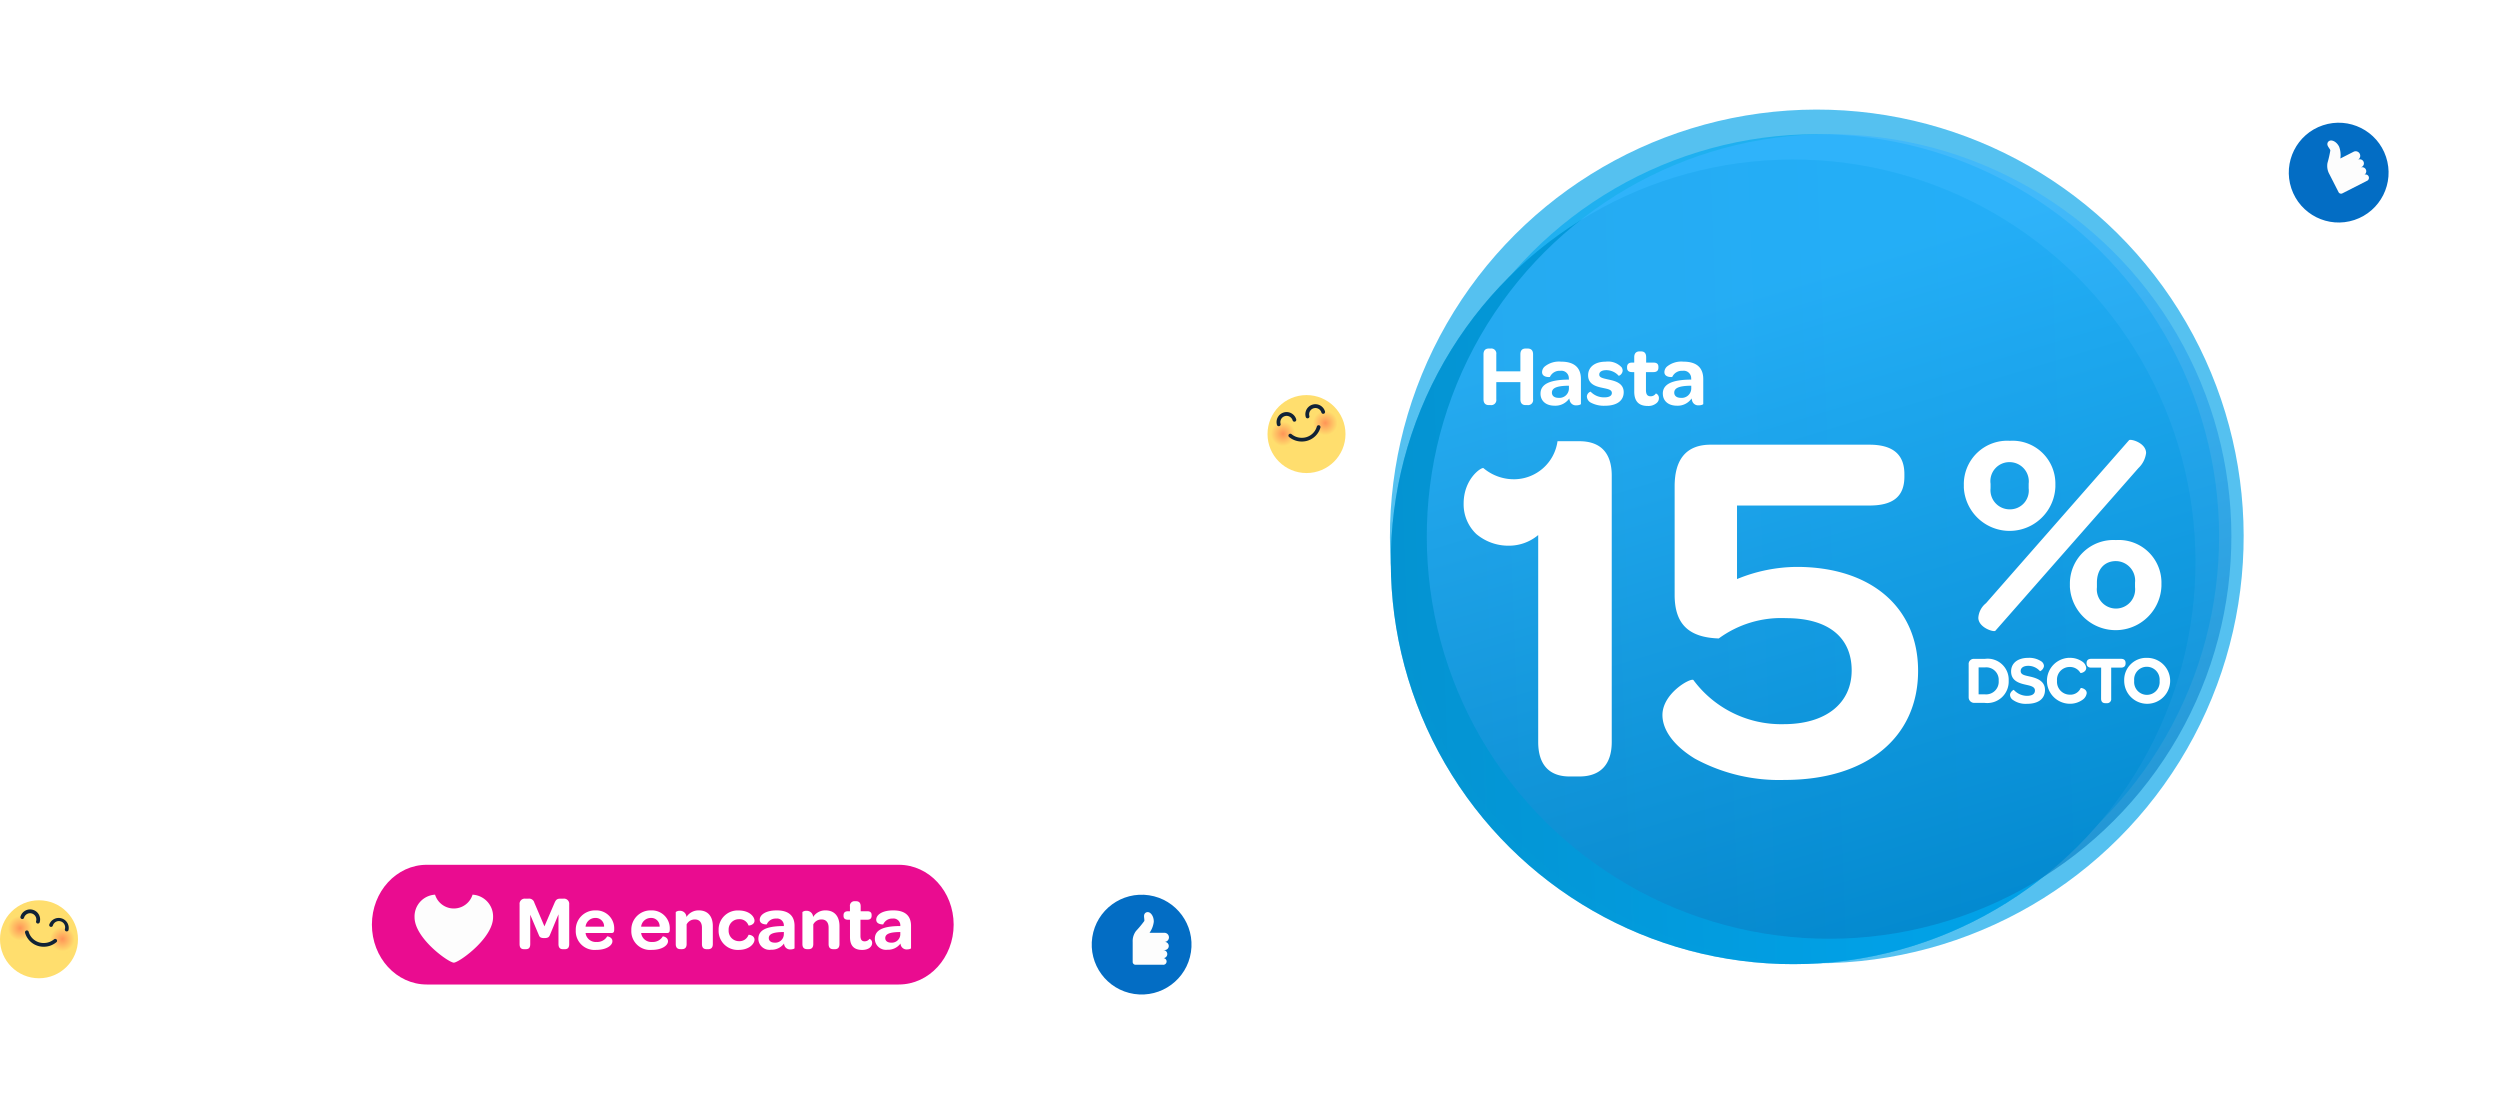 <svg xmlns="http://www.w3.org/2000/svg" xmlns:xlink="http://www.w3.org/1999/xlink" width="298.619" height="131.95" viewBox="0 0 298.619 131.95"><defs><style>.a,.c,.j,.s{fill:none;}.b{opacity:0.395;}.c,.j,.s{stroke:#fff;stroke-miterlimit:10;}.d{fill:#ffde6e;}.e,.f,.n,.o,.p{opacity:0.5;}.e{fill:url(#a);}.f{fill:url(#b);}.g{fill:#102236;}.h{opacity:0.579;}.i{clip-path:url(#c);}.j{stroke-width:1.327px;}.k{clip-path:url(#d);}.l{fill:#036dc4;}.m{fill:#fdfdfd;}.n{fill:url(#f);}.o{fill:url(#g);}.q,.u{fill:#fff;}.r{clip-path:url(#h);}.s{stroke-width:1.119px;}.t{opacity:0.42;}.u{fill-rule:evenodd;}.v{fill:#ea0c90;}.w{fill:#5ccdff;mix-blend-mode:multiply;isolation:isolate;}.x,.y{fill:#00a3e9;}.y{opacity:0.665;}.z{opacity:0.413;fill:url(#ai);}.aa{opacity:0.651;fill:url(#aj);}.ab{filter:url(#ba);}.ac{filter:url(#ay);}.ad{filter:url(#aw);}.ae{filter:url(#au);}.af{filter:url(#as);}.ag{filter:url(#aq);}.ah{filter:url(#ao);}.ai{filter:url(#am);}.aj{filter:url(#ak);}.ak{filter:url(#ag);}.al{filter:url(#ae);}.am{filter:url(#ac);}.an{filter:url(#aa);}.ao{filter:url(#y);}.ap{filter:url(#w);}.aq{filter:url(#u);}.ar{filter:url(#s);}.as{filter:url(#q);}.at{filter:url(#o);}.au{filter:url(#m);}.av{filter:url(#k);}.aw{filter:url(#i);}</style><radialGradient id="a" cx="0.5" cy="0.5" r="0.5" gradientTransform="matrix(-1, 0, 0, 1, 1, 0)" gradientUnits="objectBoundingBox"><stop offset="0" stop-color="#ff4c41"/><stop offset="0.841" stop-color="#ffde6e"/></radialGradient><radialGradient id="b" cx="0.5" cy="0.5" gradientTransform="matrix(0.925, -0.379, -0.379, -0.925, 0.227, 1.152)" xlink:href="#a"/><clipPath id="c"><path class="a" d="M886.4,327.972l-12.011,13.844,20.289,3.075Z" transform="translate(-874.387 -327.972)"/></clipPath><clipPath id="d"><path class="a" d="M7.567,0,0,8.722l12.782,1.937Z"/></clipPath><radialGradient id="f" cx="0.5" cy="0.5" gradientTransform="translate(0)" xlink:href="#a"/><radialGradient id="g" cx="0.5" cy="0.5" gradientTransform="matrix(0.925, 0.379, -0.379, 0.925, 0.227, -0.152)" xlink:href="#a"/><clipPath id="h"><circle class="a" cx="3.54" cy="3.54" r="3.54" transform="matrix(0.987, -0.159, 0.159, 0.987, 0, 1.125)"/></clipPath><filter id="i" x="16.256" y="22.173" width="37.04" height="59.564" filterUnits="userSpaceOnUse"><feOffset dy="3" input="SourceAlpha"/><feGaussianBlur stdDeviation="3" result="j"/><feFlood flood-color="#00427b" flood-opacity="0.4"/><feComposite operator="in" in2="j"/><feComposite in="SourceGraphic"/></filter><filter id="k" x="36.458" y="22.637" width="40.523" height="58.635" filterUnits="userSpaceOnUse"><feOffset dy="3" input="SourceAlpha"/><feGaussianBlur stdDeviation="3" result="l"/><feFlood flood-color="#00427b" flood-opacity="0.4"/><feComposite operator="in" in2="l"/><feComposite in="SourceGraphic"/></filter><filter id="m" x="61.536" y="22.637" width="37.737" height="58.635" filterUnits="userSpaceOnUse"><feOffset dy="3" input="SourceAlpha"/><feGaussianBlur stdDeviation="3" result="n"/><feFlood flood-color="#00427b" flood-opacity="0.4"/><feComposite operator="in" in2="n"/><feComposite in="SourceGraphic"/></filter><filter id="o" x="85.103" y="22.637" width="35.415" height="58.635" filterUnits="userSpaceOnUse"><feOffset dy="3" input="SourceAlpha"/><feGaussianBlur stdDeviation="3" result="p"/><feFlood flood-color="#00427b" flood-opacity="0.4"/><feComposite operator="in" in2="p"/><feComposite in="SourceGraphic"/></filter><filter id="q" x="106.466" y="22.637" width="37.853" height="58.635" filterUnits="userSpaceOnUse"><feOffset dy="3" input="SourceAlpha"/><feGaussianBlur stdDeviation="3" result="r"/><feFlood flood-color="#00427b" flood-opacity="0.4"/><feComposite operator="in" in2="r"/><feComposite in="SourceGraphic"/></filter><filter id="s" x="37.761" y="72.417" width="52.682" height="30.532" filterUnits="userSpaceOnUse"><feOffset dy="3" input="SourceAlpha"/><feGaussianBlur stdDeviation="3" result="t"/><feFlood flood-color="#00427b" flood-opacity="0.4"/><feComposite operator="in" in2="t"/><feComposite in="SourceGraphic"/></filter><filter id="u" x="81.488" y="74.894" width="26.625" height="28.054" filterUnits="userSpaceOnUse"><feOffset dy="3" input="SourceAlpha"/><feGaussianBlur stdDeviation="3" result="v"/><feFlood flood-color="#00427b" flood-opacity="0.4"/><feComposite operator="in" in2="v"/><feComposite in="SourceGraphic"/></filter><filter id="w" x="111.058" y="74.889" width="22.713" height="27.891" filterUnits="userSpaceOnUse"><feOffset dy="3" input="SourceAlpha"/><feGaussianBlur stdDeviation="3" result="x"/><feFlood flood-color="#00427b" flood-opacity="0.4"/><feComposite operator="in" in2="x"/><feComposite in="SourceGraphic"/></filter><filter id="y" x="73.432" y="74.853" width="24.939" height="28.057" filterUnits="userSpaceOnUse"><feOffset dy="3" input="SourceAlpha"/><feGaussianBlur stdDeviation="3" result="z"/><feFlood flood-color="#00427b" flood-opacity="0.4"/><feComposite operator="in" in2="z"/><feComposite in="SourceGraphic"/></filter><filter id="aa" x="91.136" y="74.881" width="26.349" height="30.948" filterUnits="userSpaceOnUse"><feOffset dy="3" input="SourceAlpha"/><feGaussianBlur stdDeviation="3" result="ab"/><feFlood flood-color="#00427b" flood-opacity="0.4"/><feComposite operator="in" in2="ab"/><feComposite in="SourceGraphic"/></filter><filter id="ac" x="116.287" y="74.853" width="26.95" height="28.057" filterUnits="userSpaceOnUse"><feOffset dy="3" input="SourceAlpha"/><feGaussianBlur stdDeviation="3" result="ad"/><feFlood flood-color="#00427b" flood-opacity="0.4"/><feComposite operator="in" in2="ad"/><feComposite in="SourceGraphic"/></filter><filter id="ae" x="100.997" y="75.057" width="26.505" height="27.921" filterUnits="userSpaceOnUse"><feOffset dy="3" input="SourceAlpha"/><feGaussianBlur stdDeviation="3" result="af"/><feFlood flood-color="#00427b" flood-opacity="0.4"/><feComposite operator="in" in2="af"/><feComposite in="SourceGraphic"/></filter><filter id="ag" x="16.701" y="69.769" width="35.658" height="35.653" filterUnits="userSpaceOnUse"><feOffset dy="3" input="SourceAlpha"/><feGaussianBlur stdDeviation="3" result="ah"/><feFlood flood-color="#00427b" flood-opacity="0.4"/><feComposite operator="in" in2="ah"/><feComposite in="SourceGraphic"/></filter><linearGradient id="ai" x1="0.5" x2="0.5" y2="1" gradientUnits="objectBoundingBox"><stop offset="0" stop-color="#00a3e9"/><stop offset="0.419" stop-color="#029ee0"/><stop offset="1" stop-color="#0a7eaf"/></linearGradient><linearGradient id="aj" x1="0.164" y1="0.516" x2="1.058" y2="0.281" gradientUnits="objectBoundingBox"><stop offset="0" stop-color="#38b6ff"/><stop offset="1" stop-color="#0077bc"/></linearGradient><filter id="ak" x="165.828" y="43.695" width="35.691" height="58.047" filterUnits="userSpaceOnUse"><feOffset dy="3" input="SourceAlpha"/><feGaussianBlur stdDeviation="3" result="al"/><feFlood flood-color="#00427b" flood-opacity="0.4"/><feComposite operator="in" in2="al"/><feComposite in="SourceGraphic"/></filter><filter id="am" x="189.576" y="44.119" width="48.535" height="58.046" filterUnits="userSpaceOnUse"><feOffset dy="3" input="SourceAlpha"/><feGaussianBlur stdDeviation="3" result="an"/><feFlood flood-color="#00427b" flood-opacity="0.4"/><feComposite operator="in" in2="an"/><feComposite in="SourceGraphic"/></filter><filter id="ao" x="225.574" y="43.543" width="41.608" height="40.842" filterUnits="userSpaceOnUse"><feOffset dy="3" input="SourceAlpha"/><feGaussianBlur stdDeviation="3" result="ap"/><feFlood flood-color="#00427b" flood-opacity="0.4"/><feComposite operator="in" in2="ap"/><feComposite in="SourceGraphic"/></filter><filter id="aq" x="226.152" y="69.693" width="22.781" height="23.261" filterUnits="userSpaceOnUse"><feOffset dy="3" input="SourceAlpha"/><feGaussianBlur stdDeviation="3" result="ar"/><feFlood flood-color="#00427b" flood-opacity="0.4"/><feComposite operator="in" in2="ar"/><feComposite in="SourceGraphic"/></filter><filter id="as" x="231.095" y="69.579" width="22.18" height="23.488" filterUnits="userSpaceOnUse"><feOffset dy="3" input="SourceAlpha"/><feGaussianBlur stdDeviation="3" result="at"/><feFlood flood-color="#00427b" flood-opacity="0.4"/><feComposite operator="in" in2="at"/><feComposite in="SourceGraphic"/></filter><filter id="au" x="235.478" y="69.579" width="22.781" height="23.488" filterUnits="userSpaceOnUse"><feOffset dy="3" input="SourceAlpha"/><feGaussianBlur stdDeviation="3" result="av"/><feFlood flood-color="#00427b" flood-opacity="0.4"/><feComposite operator="in" in2="av"/><feComposite in="SourceGraphic"/></filter><filter id="aw" x="240.243" y="69.693" width="22.659" height="23.293" filterUnits="userSpaceOnUse"><feOffset dy="3" input="SourceAlpha"/><feGaussianBlur stdDeviation="3" result="ax"/><feFlood flood-color="#00427b" flood-opacity="0.4"/><feComposite operator="in" in2="ax"/><feComposite in="SourceGraphic"/></filter><filter id="ay" x="244.731" y="69.579" width="23.415" height="23.488" filterUnits="userSpaceOnUse"><feOffset dy="3" input="SourceAlpha"/><feGaussianBlur stdDeviation="3" result="az"/><feFlood flood-color="#00427b" flood-opacity="0.4"/><feComposite operator="in" in2="az"/><feComposite in="SourceGraphic"/></filter><filter id="ba" x="168.202" y="32.627" width="44.245" height="24.86" filterUnits="userSpaceOnUse"><feOffset dy="3" input="SourceAlpha"/><feGaussianBlur stdDeviation="3" result="bb"/><feFlood flood-color="#00427b" flood-opacity="0.4"/><feComposite operator="in" in2="bb"/><feComposite in="SourceGraphic"/></filter></defs><g transform="translate(-837.306 -172.117)"><g class="b" transform="translate(1052.656 172.617)"><g transform="translate(0 0)"><ellipse class="c" cx="1.637" cy="1.637" rx="1.637" ry="1.637"/></g></g><g transform="translate(837.306 279.654)"><ellipse class="d" cx="4.657" cy="4.657" rx="4.657" ry="4.657" transform="translate(0 0)"/><ellipse class="e" cx="1.738" cy="1.738" rx="1.738" ry="1.738" transform="translate(0.669 1.599)"/><ellipse class="f" cx="1.738" cy="1.738" rx="1.738" ry="1.738" transform="translate(8.403 6.897) rotate(-157.706)"/><path class="g" d="M92.154,509.507a.223.223,0,0,0,.214-.161,1.195,1.195,0,1,0-2.3-.664.223.223,0,1,0,.429.124.749.749,0,0,1,1.439.416.223.223,0,0,0,.152.276A.231.231,0,0,0,92.154,509.507Z" transform="translate(-87.623 -506.726)"/><path class="g" d="M75.709,513.995a.223.223,0,0,0,.214-.161,1.2,1.2,0,0,0-2.3-.664.223.223,0,1,0,.429.124.749.749,0,0,1,1.439.416.223.223,0,0,0,.152.276A.22.22,0,0,0,75.709,513.995Z" transform="translate(-67.738 -510.275)"/><path class="g" d="M82.629,521.754a2.359,2.359,0,0,0,1.509-.541.223.223,0,1,0-.285-.343,1.912,1.912,0,0,1-1.223.438,1.849,1.849,0,0,1-1.805-1.338.223.223,0,0,0-.431.116A2.3,2.3,0,0,0,82.629,521.754Z" transform="translate(-77.401 -516.205)"/></g><g class="h" transform="translate(1115.635 225.248)"><g class="i" transform="translate(0 0)"><g transform="translate(-16.673 -9.039)"><line class="j" y1="12.433" x2="47.635"/><line class="j" y1="12.433" x2="47.635" transform="translate(0.257 0.986)"/><line class="j" y1="12.433" x2="47.635" transform="translate(0.515 1.972)"/><line class="j" y1="12.433" x2="47.635" transform="translate(0.772 2.958)"/><line class="j" y1="12.433" x2="47.635" transform="translate(1.029 3.944)"/><line class="j" y1="12.433" x2="47.635" transform="translate(1.287 4.93)"/><line class="j" y1="12.433" x2="47.635" transform="translate(1.544 5.916)"/><line class="j" y1="12.433" x2="47.635" transform="translate(1.801 6.902)"/><line class="j" y1="12.433" x2="47.635" transform="translate(2.059 7.888)"/><line class="j" y1="12.433" x2="47.635" transform="translate(2.316 8.874)"/><line class="j" y1="12.433" x2="47.635" transform="translate(2.574 9.86)"/><line class="j" y1="12.433" x2="47.635" transform="translate(2.831 10.846)"/><line class="j" y1="12.433" x2="47.635" transform="translate(3.088 11.832)"/><line class="j" y1="12.433" x2="47.635" transform="translate(3.346 12.818)"/><line class="j" y1="12.433" x2="47.635" transform="translate(3.603 13.805)"/><line class="j" y1="12.433" x2="47.635" transform="translate(3.86 14.791)"/><line class="j" y1="12.433" x2="47.635" transform="translate(4.118 15.777)"/><line class="j" y1="12.433" x2="47.635" transform="translate(4.375 16.763)"/><line class="j" y1="12.433" x2="47.635" transform="translate(4.632 17.749)"/><line class="j" y1="12.433" x2="47.635" transform="translate(4.89 18.735)"/><line class="j" y1="12.433" x2="47.635" transform="translate(5.147 19.721)"/><line class="j" y1="12.433" x2="47.635" transform="translate(5.404 20.707)"/><line class="j" y1="12.433" x2="47.635" transform="translate(5.662 21.693)"/><line class="j" y1="12.433" x2="47.635" transform="translate(5.919 22.679)"/></g></g></g><g class="h" transform="translate(997.096 264.293) rotate(140)"><g class="k" transform="translate(0 0)"><g transform="translate(-10.504 -5.694)"><line class="j" y1="7.833" x2="30.01" transform="translate(0 0)"/><line class="j" y1="7.833" x2="30.01" transform="translate(0.162 0.621)"/><line class="j" y1="7.833" x2="30.01" transform="translate(0.324 1.242)"/><line class="j" y1="7.833" x2="30.01" transform="translate(0.486 1.864)"/><line class="j" y1="7.833" x2="30.01" transform="translate(0.649 2.485)"/><line class="j" y1="7.833" x2="30.01" transform="translate(0.811 3.106)"/><line class="j" y1="7.833" x2="30.01" transform="translate(0.973 3.727)"/><line class="j" y1="7.833" x2="30.01" transform="translate(1.135 4.348)"/><line class="j" y1="7.833" x2="30.01" transform="translate(1.297 4.97)"/><line class="j" y1="7.833" x2="30.01" transform="translate(1.459 5.591)"/><line class="j" y1="7.833" x2="30.01" transform="translate(1.621 6.212)"/><line class="j" y1="7.833" x2="30.01" transform="translate(1.783 6.833)"/><line class="j" y1="7.833" x2="30.01" transform="translate(1.946 7.454)"/><line class="j" y1="7.833" x2="30.01" transform="translate(2.108 8.075)"/><line class="j" y1="7.833" x2="30.01" transform="translate(2.27 8.697)"/><line class="j" y1="7.833" x2="30.01" transform="translate(2.432 9.318)"/><line class="j" y1="7.833" x2="30.01" transform="translate(2.594 9.939)"/><line class="j" y1="7.833" x2="30.01" transform="translate(2.756 10.56)"/><line class="j" y1="7.833" x2="30.01" transform="translate(2.918 11.181)"/><line class="j" y1="7.833" x2="30.01" transform="translate(3.08 11.803)"/><line class="j" y1="7.833" x2="30.01" transform="translate(3.243 12.424)"/><line class="j" y1="7.833" x2="30.01" transform="translate(3.405 13.045)"/><line class="j" y1="7.833" x2="30.01" transform="translate(3.567 13.666)"/><line class="j" y1="7.833" x2="30.01" transform="translate(3.729 14.287)"/></g></g></g><g class="h" transform="translate(917.594 183.485) rotate(140)"><g class="k" transform="translate(0 0)"><g transform="translate(-10.504 -5.694)"><line class="j" y1="7.833" x2="30.01" transform="translate(0 0)"/><line class="j" y1="7.833" x2="30.01" transform="translate(0.162 0.621)"/><line class="j" y1="7.833" x2="30.01" transform="translate(0.324 1.242)"/><line class="j" y1="7.833" x2="30.01" transform="translate(0.486 1.864)"/><line class="j" y1="7.833" x2="30.01" transform="translate(0.649 2.485)"/><line class="j" y1="7.833" x2="30.01" transform="translate(0.811 3.106)"/><line class="j" y1="7.833" x2="30.01" transform="translate(0.973 3.727)"/><line class="j" y1="7.833" x2="30.01" transform="translate(1.135 4.348)"/><line class="j" y1="7.833" x2="30.01" transform="translate(1.297 4.97)"/><line class="j" y1="7.833" x2="30.01" transform="translate(1.459 5.591)"/><line class="j" y1="7.833" x2="30.01" transform="translate(1.621 6.212)"/><line class="j" y1="7.833" x2="30.01" transform="translate(1.783 6.833)"/><line class="j" y1="7.833" x2="30.01" transform="translate(1.946 7.454)"/><line class="j" y1="7.833" x2="30.01" transform="translate(2.108 8.075)"/><line class="j" y1="7.833" x2="30.01" transform="translate(2.27 8.697)"/><line class="j" y1="7.833" x2="30.01" transform="translate(2.432 9.318)"/><line class="j" y1="7.833" x2="30.01" transform="translate(2.594 9.939)"/><line class="j" y1="7.833" x2="30.01" transform="translate(2.756 10.56)"/><line class="j" y1="7.833" x2="30.01" transform="translate(2.918 11.181)"/><line class="j" y1="7.833" x2="30.01" transform="translate(3.08 11.803)"/><line class="j" y1="7.833" x2="30.01" transform="translate(3.243 12.424)"/><line class="j" y1="7.833" x2="30.01" transform="translate(3.405 13.045)"/><line class="j" y1="7.833" x2="30.01" transform="translate(3.567 13.666)"/><line class="j" y1="7.833" x2="30.01" transform="translate(3.729 14.287)"/></g></g></g><g class="b" transform="translate(1109.712 206.674)"><g transform="translate(0)"><ellipse class="c" cx="1.637" cy="1.637" rx="1.637" ry="1.637"/></g></g><g transform="translate(966.884 278.166)"><ellipse class="l" cx="5.958" cy="5.958" rx="5.958" ry="5.958" transform="matrix(0.15, -0.989, 0.989, 0.15, 0, 11.782)"/><g transform="translate(5.713 2.901)"><path class="m" d="M221.127,318.469h-.061a.546.546,0,1,0,0-1.091h-1.75a2.86,2.86,0,0,0,.509-1.325c0-.7-.384-1.091-.635-1.136a.43.43,0,0,0-.507.3c-.072.212.056.613.006.756a12.91,12.91,0,0,1-.986,1.187,2.019,2.019,0,0,0-.4,1.308v2.389a.341.341,0,0,0,.34.34h3.252a.4.4,0,1,0,0-.791h.056a.484.484,0,0,0,0-.969h.178a.484.484,0,1,0,0-.969Z" transform="translate(-217.298 -314.908)"/></g></g><g transform="matrix(0.891, -0.454, 0.454, 0.891, 1107.53, 189.773)"><ellipse class="l" cx="5.958" cy="5.958" rx="5.958" ry="5.958" transform="matrix(0.15, -0.989, 0.989, 0.15, 0, 11.782)"/><g transform="translate(5.713 2.901)"><path class="m" d="M3.829,3.561H3.767a.546.546,0,1,0,0-1.091H2.017a2.86,2.86,0,0,0,.509-1.325c0-.7-.384-1.091-.635-1.136a.43.43,0,0,0-.507.3c-.072.212.056.613.006.756A12.913,12.913,0,0,1,.4,2.252,2.019,2.019,0,0,0,0,3.561V5.95a.34.34,0,0,0,.34.34H3.595a.4.4,0,1,0,0-.791H3.65a.484.484,0,0,0,0-.969h.178a.484.484,0,0,0,0-.969Z" transform="translate(0 0)"/></g></g><g transform="translate(988.299 219.308)"><ellipse class="d" cx="4.657" cy="4.657" rx="4.657" ry="4.657" transform="translate(0.409 0)"/><ellipse class="n" cx="1.738" cy="1.738" rx="1.738" ry="1.738" transform="translate(5.576 1.599)"/><ellipse class="o" cx="1.738" cy="1.738" rx="1.738" ry="1.738" transform="translate(0 3.681) rotate(-22.294)"/><path class="g" d="M90.325,509.507a.223.223,0,0,1-.214-.161,1.195,1.195,0,1,1,2.3-.664.223.223,0,1,1-.429.124.749.749,0,0,0-1.439.416.223.223,0,0,1-.152.276A.228.228,0,0,1,90.325,509.507Z" transform="translate(-85.135 -506.726)"/><path class="g" d="M73.879,513.995a.223.223,0,0,1-.214-.161,1.195,1.195,0,0,1,2.3-.664.223.223,0,1,1-.429.124.749.749,0,0,0-1.439.416.223.223,0,0,1-.152.276A.218.218,0,0,1,73.879,513.995Z" transform="translate(-72.129 -510.275)"/><path class="g" d="M81.974,521.754a2.359,2.359,0,0,1-1.509-.541.223.223,0,0,1,.285-.343,1.912,1.912,0,0,0,1.223.438,1.849,1.849,0,0,0,1.805-1.338.223.223,0,0,1,.431.116A2.3,2.3,0,0,1,81.974,521.754Z" transform="translate(-77.48 -516.205)"/></g><g class="p" transform="translate(840.725 195.111) rotate(-13)"><g transform="translate(0 3.059)"><g transform="translate(0 0)"><ellipse class="q" cx="1.128" cy="1.128" rx="1.128" ry="1.128"/></g></g><g transform="translate(6.327 1.55)"><g transform="translate(0 0)"><ellipse class="q" cx="1.128" cy="1.128" rx="1.128" ry="1.128"/></g></g><g transform="translate(12.906 0)"><g transform="translate(0 0)"><ellipse class="q" cx="1.128" cy="1.128" rx="1.128" ry="1.128"/></g></g></g><g class="h" transform="translate(1098.935 286.746)"><g class="r" transform="translate(0 0)"><g transform="translate(-5.33 -6.234)"><line class="s" x2="10.181" y2="14.667" transform="translate(6.983)"/><line class="s" x2="10.181" y2="14.667" transform="translate(6.679 0.211)"/><line class="s" x2="10.181" y2="14.667" transform="translate(6.376 0.422)"/><line class="s" x2="10.181" y2="14.667" transform="translate(6.072 0.632)"/><line class="s" x2="10.181" y2="14.667" transform="translate(5.768 0.843)"/><line class="s" x2="10.181" y2="14.667" transform="translate(5.465 1.054)"/><line class="s" x2="10.181" y2="14.667" transform="translate(5.161 1.265)"/><line class="s" x2="10.181" y2="14.667" transform="translate(4.858 1.475)"/><line class="s" x2="10.181" y2="14.667" transform="translate(4.554 1.686)"/><line class="s" x2="10.181" y2="14.667" transform="translate(4.25 1.897)"/><line class="s" x2="10.181" y2="14.667" transform="translate(3.947 2.108)"/><line class="s" x2="10.181" y2="14.667" transform="translate(3.643 2.318)"/><line class="s" x2="10.181" y2="14.667" transform="translate(3.34 2.529)"/><line class="s" x2="10.181" y2="14.667" transform="translate(3.036 2.74)"/><line class="s" x2="10.181" y2="14.667" transform="translate(2.732 2.951)"/><line class="s" x2="10.181" y2="14.667" transform="translate(2.429 3.161)"/><line class="s" x2="10.181" y2="14.667" transform="translate(2.125 3.372)"/><line class="s" x2="10.181" y2="14.667" transform="translate(1.822 3.583)"/><line class="s" x2="10.181" y2="14.667" transform="translate(1.518 3.794)"/><line class="s" x2="10.181" y2="14.667" transform="translate(1.214 4.004)"/><line class="s" x2="10.181" y2="14.667" transform="translate(0.911 4.215)"/><line class="s" x2="10.181" y2="14.667" transform="translate(0.607 4.426)"/><line class="s" x2="10.181" y2="14.667" transform="translate(0.304 4.637)"/><line class="s" x2="10.181" y2="14.667" transform="translate(0 4.847)"/></g></g></g><g transform="translate(957.806 298.935) rotate(-19)"><g transform="translate(0 0)"><g transform="translate(0 0)"><circle class="c" cx="2.032" cy="2.032" r="2.032"/></g></g></g><g class="b" transform="matrix(0.891, -0.454, 0.454, 0.891, 1122.585, 288.494)"><g transform="translate(0 0)"><circle class="c" cx="2.375" cy="2.375" r="2.375"/></g></g><g class="t" transform="matrix(0.891, -0.454, 0.454, 0.891, 980.188, 300.001)"><g transform="translate(0 0)"><path class="q" d="M4.563,2.282A2.282,2.282,0,1,1,2.281,0,2.282,2.282,0,0,1,4.563,2.282Z"/></g></g><g class="t" transform="matrix(0.891, -0.454, 0.454, 0.891, 962.449, 218.31)"><g transform="translate(0 0)"><path class="q" d="M4.563,2.282A2.282,2.282,0,1,1,2.281,0,2.282,2.282,0,0,1,4.563,2.282Z"/></g></g><g transform="translate(862.562 200.29)"><g transform="translate(0)"><g class="aw" transform="matrix(1, 0, 0, 1, -25.26, -28.17)"><path class="q" d="M1319.816,349.325v5.4c0,6.5-3.251,10.217-9.52,10.217s-9.52-3.715-9.52-10.217v-21.13c0-6.5,3.251-10.217,9.52-10.217s9.52,3.715,9.52,10.217v3.947h-6.037v-4.354c0-2.9-1.277-4.006-3.309-4.006s-3.309,1.1-3.309,4.006V355.13c0,2.9,1.277,3.947,3.309,3.947s3.309-1.045,3.309-3.947v-5.8Z" transform="translate(-1275.52 -295.2)"/></g><g class="av" transform="matrix(1, 0, 0, 1, -25.26, -28.17)"><path class="q" d="M1372.014,352l-8.068-27.167h6.675l4.876,18.518,4.876-18.518h6.1L1378.4,352v13.468h-6.385Z" transform="translate(-1318.49 -296.19)"/></g><g class="au" transform="matrix(1, 0, 0, 1, -25.26, -28.17)"><path class="q" d="M1461.46,334.176v1.451c0,4.18-1.277,6.85-4.121,8.185,3.425,1.335,4.76,4.412,4.76,8.707v3.309c0,6.27-3.308,9.637-9.694,9.637h-10.042V324.83H1452C1458.616,324.83,1461.46,327.906,1461.46,334.176Zm-12.713-3.541v10.739h2.5c2.38,0,3.832-1.045,3.832-4.3v-2.264c0-2.9-.987-4.18-3.251-4.18Zm0,16.544V359.66h3.657c2.148,0,3.309-.987,3.309-4.006v-3.541c0-3.773-1.219-4.934-4.122-4.934Z" transform="translate(-1371.83 -296.19)"/></g><g class="at" transform="matrix(1, 0, 0, 1, -25.26, -28.17)"><path class="q" d="M1522.442,341.954h8.766v5.8h-8.766v11.9h11.029v5.805h-17.415V324.83h17.415v5.8h-11.029Z" transform="translate(-1421.95 -296.19)"/></g><g class="as" transform="matrix(1, 0, 0, 1, -25.26, -28.17)"><path class="q" d="M1596.208,365.465c-.348-1.045-.58-1.684-.58-4.992v-6.385c0-3.773-1.277-5.166-4.18-5.166h-2.206v16.544h-6.385V324.83h9.636c6.617,0,9.462,3.077,9.462,9.346v3.193c0,4.179-1.335,6.908-4.18,8.243,3.193,1.335,4.238,4.412,4.238,8.649v6.269a11.972,11.972,0,0,0,.7,4.935Zm-6.966-34.83v12.481h2.5c2.38,0,3.832-1.045,3.832-4.3v-4.006c0-2.9-.987-4.18-3.251-4.18Z" transform="translate(-1467.39 -296.19)"/></g><g transform="translate(0.444 47.596)"><g transform="translate(21.061 2.648)"><g class="ar" transform="matrix(1, 0, 0, 1, -46.76, -78.42)"><path class="q" d="M1392.926,482.965c-2.778,0-4.747,2.005-4.756,5.254a4.734,4.734,0,0,0,4.775,4.8,4.531,4.531,0,0,0,2.846-.648v-1.644a5.507,5.507,0,0,1-2.387.479,2.67,2.67,0,0,1-2.878-2.114l-.017-.116h1.736a8.439,8.439,0,0,0,3.51-.506,1.783,1.783,0,0,0,1.041-1.787,3.72,3.72,0,0,0-3.87-3.718m1.131,4.258a7.908,7.908,0,0,1-2.345.218H1390.5l.007-.1.018-.331a2.213,2.213,0,0,1,2.18-2.2,2.362,2.362,0,0,1,1.427.391,1.422,1.422,0,0,1,.55,1.187.809.809,0,0,1-.626.834m3.936-.509v6.137h2.278v-5.7a2.515,2.515,0,0,1,.464-1.678,1.679,1.679,0,0,1,1.348-.525,3.719,3.719,0,0,1,.62.05v-1.8a2.531,2.531,0,0,0-1.153-.237c-2.553,0-3.549,1.812-3.558,3.754m-29.971,6.137h2.275V480.487h-2.275Zm8.41-9.886a4.021,4.021,0,0,0-4.368,4.12v5.766h2.263v-5.6a2.591,2.591,0,0,1,.524-1.7,1.746,1.746,0,0,1,1.379-.613,1.969,1.969,0,0,1,1.554.606,2.8,2.8,0,0,1,.553,1.887v5.419h2.259v-5.636a3.986,3.986,0,0,0-4.165-4.25m8.164-2.478h-2.251l.008,8.921c.012,2.264,1.152,3.6,3.614,3.611,1.045,0,1.673-.342,1.932-.885v-1.405a4.153,4.153,0,0,1-1.637.26,1.618,1.618,0,0,1-1.23-.44,2.03,2.03,0,0,1-.435-1.434v-4.175h1.972c.964,0,1.367-.615,1.371-1.07v-.9h-3.344Z" transform="translate(-1321.26 -402.07)"/></g><g class="aq" transform="matrix(1, 0, 0, 1, -46.76, -78.42)"><path class="q" d="M1512.335,493.74a1.783,1.783,0,0,0,1.042-1.787,3.72,3.72,0,0,0-3.869-3.718c-2.779,0-4.749,2.005-4.756,5.254a4.733,4.733,0,0,0,4.772,4.8,4.538,4.538,0,0,0,2.849-.649V496a5.518,5.518,0,0,1-2.388.479,2.671,2.671,0,0,1-2.878-2.114l-.016-.116h1.736a8.427,8.427,0,0,0,3.508-.506m-5.252-1.029.008-.1.016-.331a2.213,2.213,0,0,1,2.178-2.2,2.357,2.357,0,0,1,1.429.391,1.413,1.413,0,0,1,.551,1.187.81.81,0,0,1-.626.834,7.905,7.905,0,0,1-2.345.218Z" transform="translate(-1414.26 -407.34)"/></g><g class="ap" transform="matrix(1, 0, 0, 1, -46.76, -78.42)"><path class="q" d="M1597.217,491.972v6.137h2.281v-5.7a2.517,2.517,0,0,1,.465-1.678,1.682,1.682,0,0,1,1.348-.525,3.7,3.7,0,0,1,.62.05v-1.8a2.532,2.532,0,0,0-1.154-.237c-2.551,0-3.548,1.812-3.558,3.754" transform="translate(-1477.16 -407.33)"/></g><g class="ao" transform="matrix(1, 0, 0, 1, -46.76, -78.42)"><path class="q" d="M1482.73,498.162c-1.663,0-2.9-.909-2.9-1.889v-1.089h.083a4.337,4.337,0,0,0,2.715.911c1.108,0,1.643-.339,1.643-1.054,0-.553-.319-.818-1.88-1.052-1.909-.285-2.83-1.088-2.83-2.549,0-1.8,1.523-3.335,3.837-3.335,2.049,0,2.885,1.122,2.885,2.05v.909h-.083a3.8,3.8,0,0,0-2.581-.889c-1.376,0-1.811.444-1.811,1.069,0,.482.269.679,1.811.945,1.874.322,2.882,1.195,2.882,2.729,0,2.033-1.342,3.245-3.769,3.245" transform="translate(-1397.13 -407.25)"/></g><g class="an" transform="matrix(1, 0, 0, 1, -46.76, -78.42)"><path class="q" d="M1543.233,495.345c.016.392.036.909.036,1.23a4.279,4.279,0,0,1-4.427,4.565c-1.862,0-3.136-.962-3.136-2.1v-1.088h.1a3.857,3.857,0,0,0,2.87,1.034c1.623,0,2.36-.819,2.36-2.211,0-.141,0-.338-.016-.5,0-.141-.016-.391-.016-.479v-.231a2.3,2.3,0,0,1-2.329,1.425,3.679,3.679,0,0,1-3.756-3.889c0-2.71,1.674-4.9,4.591-4.9,2.249,0,3.688,1.748,3.688,4.211v1.64c0,.321.016.873.034,1.3m-6.019-2.549a1.95,1.95,0,0,0,1.812,2.2c1.134,0,1.947-.9,1.947-2.45,0-1.513-.714-2.252-1.709-2.252a2.242,2.242,0,0,0-2.05,2.5" transform="translate(-1434.78 -407.31)"/></g><g class="am" transform="matrix(1, 0, 0, 1, -46.76, -78.42)"><path class="q" d="M1618.144,488.1c2.775,0,4.372,2.317,4.372,4.869,0,2.888-1.6,5.188-4.578,5.188-2.776,0-4.371-2.3-4.371-4.85,0-2.89,1.6-5.207,4.578-5.207m-.208,2.018c-1.374,0-2.073,1.189-2.073,2.844,0,1.987.7,3.178,2.284,3.178,1.393,0,2.073-1.191,2.073-2.826,0-2.006-.715-3.2-2.284-3.2" transform="translate(-1488.28 -407.25)"/></g><g class="al" transform="matrix(1, 0, 0, 1, -46.76, -78.42)"><path class="q" d="M1569.907,498.662a4.02,4.02,0,0,0,4.353-4.135v-5.785h-2.253v5.621a2.611,2.611,0,0,1-.524,1.7,1.736,1.736,0,0,1-1.374.617,1.957,1.957,0,0,1-1.55-.609,2.814,2.814,0,0,1-.55-1.894l0-5.437h-2.252V494.4a3.986,3.986,0,0,0,4.152,4.265" transform="translate(-1455.76 -407.69)"/></g></g><g class="ak" transform="matrix(1, 0, 0, 1, -25.7, -75.77)"><path class="u" d="M1304.522,472.207a2.358,2.358,0,0,0-2.357,2.358v15.3h15.3a2.359,2.359,0,0,0,2.359-2.359l0-15.294Zm11.175,12.741-9.409,1.7v-9.5l9.409-1.7Z" transform="translate(-1276.46 -396.44)"/></g></g></g><g transform="translate(19.167 75.124)"><g transform="translate(0 0)"><g transform="translate(0 0)"><path class="v" d="M1400.548,569.937h-56.379c-3.62,0-6.555-3.2-6.555-7.149h0c0-3.949,2.935-7.15,6.555-7.15h56.379c3.62,0,6.555,3.2,6.555,7.15h0C1407.1,566.736,1404.168,569.937,1400.548,569.937Z" transform="translate(-1337.614 -555.638)"/></g></g><g transform="translate(5.092 3.574)"><g transform="translate(12.547 0.472)"><path class="q" d="M1405.5,575.755v-4.738a.614.614,0,0,1,.673-.682h.378a.638.638,0,0,1,.71.479l1.208,2.83,1.217-2.83c.166-.369.313-.479.691-.479h.359a.62.62,0,0,1,.692.682v4.738c0,.406-.148.618-.535.618h-.212c-.369,0-.535-.212-.535-.618v-3.549l-1,2.415c-.1.23-.157.424-.691.424s-.581-.184-.682-.424l-1-2.369v3.5c0,.406-.139.618-.535.618h-.212C1405.656,576.373,1405.5,576.16,1405.5,575.755Z" transform="translate(-1405.499 -570.335)"/><path class="q" d="M1431.431,578.136a2.3,2.3,0,0,1,2.35-2.387,2.146,2.146,0,0,1,2.24,2.249v.092c-.009.231-.074.36-.313.36H1432.6a1.221,1.221,0,0,0,1.309,1.069,1.361,1.361,0,0,0,1.272-.664c.009-.018.627.065.627.581,0,.489-.691,1.032-1.945,1.032A2.239,2.239,0,0,1,1431.431,578.136Zm1.17-.443h2.213a1,1,0,0,0-1.051-1.042A1.167,1.167,0,0,0,1432.6,577.694Z" transform="translate(-1424.719 -574.348)"/><path class="q" d="M1457.077,578.136a2.3,2.3,0,0,1,2.351-2.387,2.146,2.146,0,0,1,2.24,2.249v.092c-.009.231-.073.36-.313.36h-3.106a1.221,1.221,0,0,0,1.309,1.069,1.361,1.361,0,0,0,1.272-.664c.009-.018.627.065.627.581,0,.489-.691,1.032-1.945,1.032A2.239,2.239,0,0,1,1457.077,578.136Zm1.171-.443h2.212a1,1,0,0,0-1.051-1.042A1.167,1.167,0,0,0,1458.248,577.694Z" transform="translate(-1443.728 -574.348)"/><path class="q" d="M1478.865,576.542a1.708,1.708,0,0,1,1.484-.793c1.17,0,1.668.83,1.668,1.862v2.157c0,.47-.24.618-.572.618h-.138c-.35,0-.59-.138-.59-.618V577.8c0-.6-.3-.968-.829-.968a1.091,1.091,0,0,0-1,.59v2.341c0,.47-.24.618-.571.618h-.138c-.35,0-.59-.138-.59-.618v-3.816a.721.721,0,0,1,.489-.148A.756.756,0,0,1,1478.865,576.542Z" transform="translate(-1458.934 -574.348)"/><path class="q" d="M1497.363,578.125a2.273,2.273,0,0,1,2.369-2.341c1.374,0,1.917.784,1.917,1.217,0,.525-.692.618-.719.571a1.121,1.121,0,0,0-1.143-.746,1.222,1.222,0,0,0-1.226,1.3,1.235,1.235,0,0,0,1.226,1.327,1.137,1.137,0,0,0,1.143-.746c.018-.055.719.028.719.581,0,.424-.571,1.208-1.917,1.208A2.269,2.269,0,0,1,1497.363,578.125Z" transform="translate(-1473.587 -574.374)"/><path class="q" d="M1515.706,579.15c0-1.033.922-1.5,2.894-1.53h.147a.815.815,0,0,0-.922-.894,1.151,1.151,0,0,0-1.115.691c0,.018-.839.046-.839-.553,0-.562.663-1.115,2.037-1.115,1.419,0,2.12.645,2.12,1.853v2.664c0,.064-.24.147-.489.147a.724.724,0,0,1-.765-.71,1.845,1.845,0,0,1-1.558.747A1.329,1.329,0,0,1,1515.706,579.15Zm3.042-.562v-.258l-.239.009c-1.023.028-1.558.23-1.558.719,0,.332.267.544.7.544A1.016,1.016,0,0,0,1518.748,578.588Z" transform="translate(-1487.183 -574.348)"/><path class="q" d="M1537.317,576.542a1.708,1.708,0,0,1,1.484-.793c1.171,0,1.668.83,1.668,1.862v2.157c0,.47-.24.618-.571.618h-.138c-.35,0-.59-.138-.59-.618V577.8c0-.6-.3-.968-.83-.968a1.091,1.091,0,0,0-1,.59v2.341c0,.47-.239.618-.571.618h-.138c-.351,0-.59-.138-.59-.618v-3.816a.722.722,0,0,1,.489-.148A.756.756,0,0,1,1537.317,576.542Z" transform="translate(-1502.257 -574.348)"/><path class="q" d="M1555,573.271v-.083c0-.313.175-.479.544-.479h.221v-.572a.546.546,0,0,1,.59-.627h.111c.35,0,.581.148.581.627v.572h.783c.369,0,.525.157.525.461v.074c0,.313-.166.479-.534.479h-.8v1.917c0,.442.148.664.5.664a.706.706,0,0,0,.581-.3.508.508,0,0,1,.313.507c0,.452-.452.82-1.189.82-1,0-1.456-.525-1.456-1.539v-2.065h-.221C1555.17,573.723,1555,573.566,1555,573.271Z" transform="translate(-1516.303 -571.207)"/><path class="q" d="M1569.456,579.15c0-1.033.922-1.5,2.894-1.53h.148a.815.815,0,0,0-.922-.894,1.151,1.151,0,0,0-1.116.691c0,.018-.838.046-.838-.553,0-.562.663-1.115,2.037-1.115,1.419,0,2.12.645,2.12,1.853v2.664c0,.064-.24.147-.489.147a.724.724,0,0,1-.765-.71,1.846,1.846,0,0,1-1.558.747A1.329,1.329,0,0,1,1569.456,579.15Zm3.042-.562v-.258l-.24.009c-1.023.028-1.558.23-1.558.719,0,.332.267.544.7.544A1.016,1.016,0,0,0,1572.5,578.588Z" transform="translate(-1527.021 -574.348)"/></g><path class="m" d="M1366.4,571.205a2.6,2.6,0,0,0-2.449-2.7,2.345,2.345,0,0,1-4.48,0,2.6,2.6,0,0,0-2.449,2.7c0,2.382,3.654,5.108,4.555,5.394a.409.409,0,0,0,.053.015.354.354,0,0,0,.074.011h.013a.353.353,0,0,0,.074-.011.428.428,0,0,0,.053-.015C1362.743,576.314,1366.4,573.587,1366.4,571.205Z" transform="translate(-1357.019 -568.51)"/></g></g></g><g transform="translate(1001.535 183.452)"><g transform="matrix(0.035, 0.999, -0.999, 0.035, 101.955, 0)"><circle class="w" cx="48.073" cy="48.073" r="48.073" transform="translate(2.936 2.936)"/><circle class="x" cx="48.073" cy="48.073" r="48.073" transform="translate(5.871 5.871)"/><circle class="y" cx="51.008" cy="51.008" r="51.008" transform="translate(0 0)"/><circle class="z" cx="48.073" cy="48.073" r="48.073" transform="translate(5.871 5.871)"/><circle class="aa" cx="48.073" cy="48.073" r="48.073" transform="translate(2.987 1.468)"/></g><g transform="translate(10.598 38.208)"><g class="aj" transform="matrix(1, 0, 0, 1, -174.83, -49.54)"><path class="q" d="M1911.917,473.386V448.667a5.423,5.423,0,0,1-3.514,1.272,5.933,5.933,0,0,1-3.877-1.393,4.885,4.885,0,0,1-1.515-3.635c0-2.969,2.12-4.362,2.363-4.241a5.639,5.639,0,0,0,3.7,1.333,5.259,5.259,0,0,0,5.15-4.544h2.6c2.545,0,3.878,1.394,3.878,4.12v31.807c0,2.666-1.333,4.12-3.878,4.12h-1.151C1913.189,477.506,1911.917,476.051,1911.917,473.386Z" transform="translate(-1728.18 -387.76)"/></g><g class="ai" transform="matrix(1, 0, 0, 1, -174.83, -49.54)"><path class="q" d="M1990.594,476.456c-2.484-1.515-3.877-3.393-3.877-5.21,0-2.605,3.393-4.484,3.7-4.18a13.045,13.045,0,0,0,10.784,5.271c5.028,0,8.119-2.484,8.119-6.422s-2.787-6.24-7.816-6.24a12.6,12.6,0,0,0-8.058,2.424c-3.514-.121-5.271-1.636-5.271-5.211V443.922c0-3.15,1.333-4.968,4.3-4.968h18.963c2.787,0,4.18,1.151,4.18,3.514v.3c0,2.363-1.333,3.453-4.18,3.453h-15.813v8.785a19.022,19.022,0,0,1,7.149-1.454c8.724,0,14.48,4.726,14.48,12.42,0,7.936-6.119,13.026-15.934,13.026A21.049,21.049,0,0,1,1990.594,476.456Z" transform="translate(-1788.14 -388.84)"/></g><g class="ah" transform="matrix(1, 0, 0, 1, -174.83, -49.54)"><path class="q" d="M2111.768,443.107v-.272a5.185,5.185,0,0,1,5.5-5.265,5.122,5.122,0,0,1,5.435,5.231v.272a5.474,5.474,0,0,1-10.938.034ZM2113.5,458.7a2.424,2.424,0,0,1,.917-1.732L2131.5,437.5c.17-.2,2.038.306,2.038,1.529a2.984,2.984,0,0,1-.917,1.8l-17.085,19.43C2115.368,460.464,2113.5,459.887,2113.5,458.7Zm6.012-15.455V442.7a2.3,2.3,0,0,0-2.276-2.582,2.27,2.27,0,0,0-2.276,2.582v.543a2.288,2.288,0,0,0,2.31,2.514A2.24,2.24,0,0,0,2119.512,443.243Zm4.925,11.719v-.272a5.2,5.2,0,0,1,5.5-5.265,5.1,5.1,0,0,1,5.435,5.231v.272a5.474,5.474,0,0,1-10.938.034Zm7.779.1v-.543a2.323,2.323,0,0,0-2.275-2.582c-1.359,0-2.276.951-2.276,2.582v.543a2.29,2.29,0,1,0,4.552,0Z" transform="translate(-1877.19 -387.92)"/></g><g class="ag" transform="matrix(1, 0, 0, 1, -174.83, -49.54)"><path class="q" d="M2114.305,557.182a.609.609,0,0,1,.625-.667h1.334a2.509,2.509,0,0,1,2.821,2.61,2.559,2.559,0,0,1-2.862,2.651h-1.252a.663.663,0,0,1-.666-.659Zm3.586,1.951a1.489,1.489,0,0,0-1.658-1.594h-.74v3.212h.724A1.508,1.508,0,0,0,2117.891,559.133Z" transform="translate(-1879.15 -480.82)"/></g><g class="af" transform="matrix(1, 0, 0, 1, -174.83, -49.54)"><path class="q" d="M2136.006,560.439c0-.333.414-.634.455-.594a2.143,2.143,0,0,0,1.561.708c.626,0,.959-.228.959-.634,0-.472-.529-.569-1.147-.707-.838-.187-1.7-.5-1.7-1.578,0-.976.781-1.618,2.049-1.618a2.584,2.584,0,0,1,1.512.39.724.724,0,0,1,.366.578.782.782,0,0,1-.471.626,1.885,1.885,0,0,0-1.4-.642c-.57,0-.911.236-.911.618,0,.455.472.52,1.122.667.951.211,1.781.6,1.781,1.594,0,1.049-.772,1.659-2.155,1.659a2.645,2.645,0,0,1-1.7-.48A.755.755,0,0,1,2136.006,560.439Z" transform="translate(-1895.91 -480.44)"/></g><g class="ae" transform="matrix(1, 0, 0, 1, -174.83, -49.54)"><path class="q" d="M2157.952,556.016a2.564,2.564,0,0,1,1.537.439,1.047,1.047,0,0,1,.479.756c0,.529-.675.651-.691.61a1.437,1.437,0,0,0-1.285-.716,1.513,1.513,0,0,0-1.512,1.651,1.537,1.537,0,0,0,1.529,1.659,1.344,1.344,0,0,0,1.3-.789c.016-.049.716.073.716.6a1.127,1.127,0,0,1-.5.8,2.567,2.567,0,0,1-1.585.472,2.745,2.745,0,0,1,.016-5.488Z" transform="translate(-1910.77 -480.44)"/></g><g class="ad" transform="matrix(1, 0, 0, 1, -174.83, -49.54)"><path class="q" d="M2177.9,557.564h-1.187c-.358,0-.553-.179-.553-.512v-.041c0-.325.2-.5.553-.5h3.553c.366,0,.553.171.553.5v.041c0,.333-.187.512-.553.512H2179.1v3.7a.487.487,0,0,1-.537.545h-.171c-.325,0-.5-.187-.5-.545Z" transform="translate(-1926.92 -480.82)"/></g><g class="ac" transform="matrix(1, 0, 0, 1, -174.83, -49.54)"><path class="q" d="M2195.864,558.764a2.635,2.635,0,0,1,2.715-2.748,2.744,2.744,0,1,1-2.715,2.748Zm4.228,0a1.538,1.538,0,0,0-1.521-1.683,1.512,1.512,0,0,0-1.512,1.675,1.524,1.524,0,1,0,3.033.008Z" transform="translate(-1942.13 -480.44)"/></g></g><g class="ab" transform="matrix(1, 0, 0, 1, -164.23, -11.33)"><path class="q" d="M2.612-15.377h.217a.606.606,0,0,0,.671-.691v-2.053H6.377v2.053c0,.454.217.691.629.691h.227a.6.6,0,0,0,.66-.691v-5.375c0-.464-.227-.691-.66-.691H7.006c-.413,0-.629.227-.629.691v2.032H3.5v-2.032a.6.6,0,0,0-.671-.691H2.612c-.413,0-.64.227-.64.691v5.375C1.972-15.614,2.2-15.377,2.612-15.377Zm6.169-1.372c0,.867.64,1.444,1.692,1.444a2.012,2.012,0,0,0,1.743-.867,2.062,2.062,0,0,0,.083.34.751.751,0,0,0,.763.485c.279,0,.547-.093.547-.165v-2.971c0-1.351-.774-2.084-2.373-2.084a2.713,2.713,0,0,0-1.96.588.921.921,0,0,0-.309.66c0,.671.928.6.939.578a1.261,1.261,0,0,1,1.238-.732.89.89,0,0,1,1.021.908.634.634,0,0,1,.01.144H12.01C9.874-18.389,8.781-17.873,8.781-16.749Zm3.394-.578a1.135,1.135,0,0,1-1.248,1.083c-.485,0-.784-.237-.784-.619,0-.567.609-.784,1.754-.825h.279Zm2.589,1.64A3.313,3.313,0,0,0,16.5-15.3c1.413,0,2.218-.609,2.218-1.62,0-1.135-1.135-1.362-1.847-1.517-.681-.155-1.073-.227-1.073-.588,0-.32.3-.526.856-.526a2,2,0,0,1,1.475.681.722.722,0,0,0,.464-.609.744.744,0,0,0-.124-.413,2.213,2.213,0,0,0-1.909-.671c-1.3,0-2.094.65-2.094,1.63,0,1.135,1.073,1.362,1.764,1.506.671.144,1.073.217,1.073.609,0,.32-.309.516-.877.516a2.2,2.2,0,0,1-1.661-.681.64.64,0,0,0-.444.578A.878.878,0,0,0,14.764-15.686Zm6.829.413a1.5,1.5,0,0,0,1.083-.371.737.737,0,0,0,.248-.557.571.571,0,0,0-.361-.567.738.738,0,0,1-.629.34c-.4,0-.557-.248-.557-.743v-2.146h.887c.413,0,.6-.186.6-.536v-.093c0-.33-.175-.506-.588-.506H21.4v-.64c0-.536-.258-.7-.64-.7h-.134c-.413,0-.65.227-.65.7v.64h-.268c-.4,0-.588.2-.588.536v.083c0,.33.186.516.6.516h.258v2.311C19.974-15.862,20.49-15.274,21.594-15.274Zm1.8-1.475c0,.867.64,1.444,1.692,1.444a2.012,2.012,0,0,0,1.743-.867,2.062,2.062,0,0,0,.083.34.751.751,0,0,0,.763.485c.279,0,.547-.093.547-.165v-2.971c0-1.351-.774-2.084-2.373-2.084a2.713,2.713,0,0,0-1.96.588.921.921,0,0,0-.309.66c0,.671.928.6.939.578a1.261,1.261,0,0,1,1.238-.732.89.89,0,0,1,1.021.908.634.634,0,0,1,.01.144h-.165C24.482-18.389,23.389-17.873,23.389-16.749Zm3.394-.578a1.135,1.135,0,0,1-1.248,1.083c-.485,0-.784-.237-.784-.619,0-.567.609-.784,1.754-.825h.279Z" transform="translate(175.23 60.76)"/></g></g></g></svg>